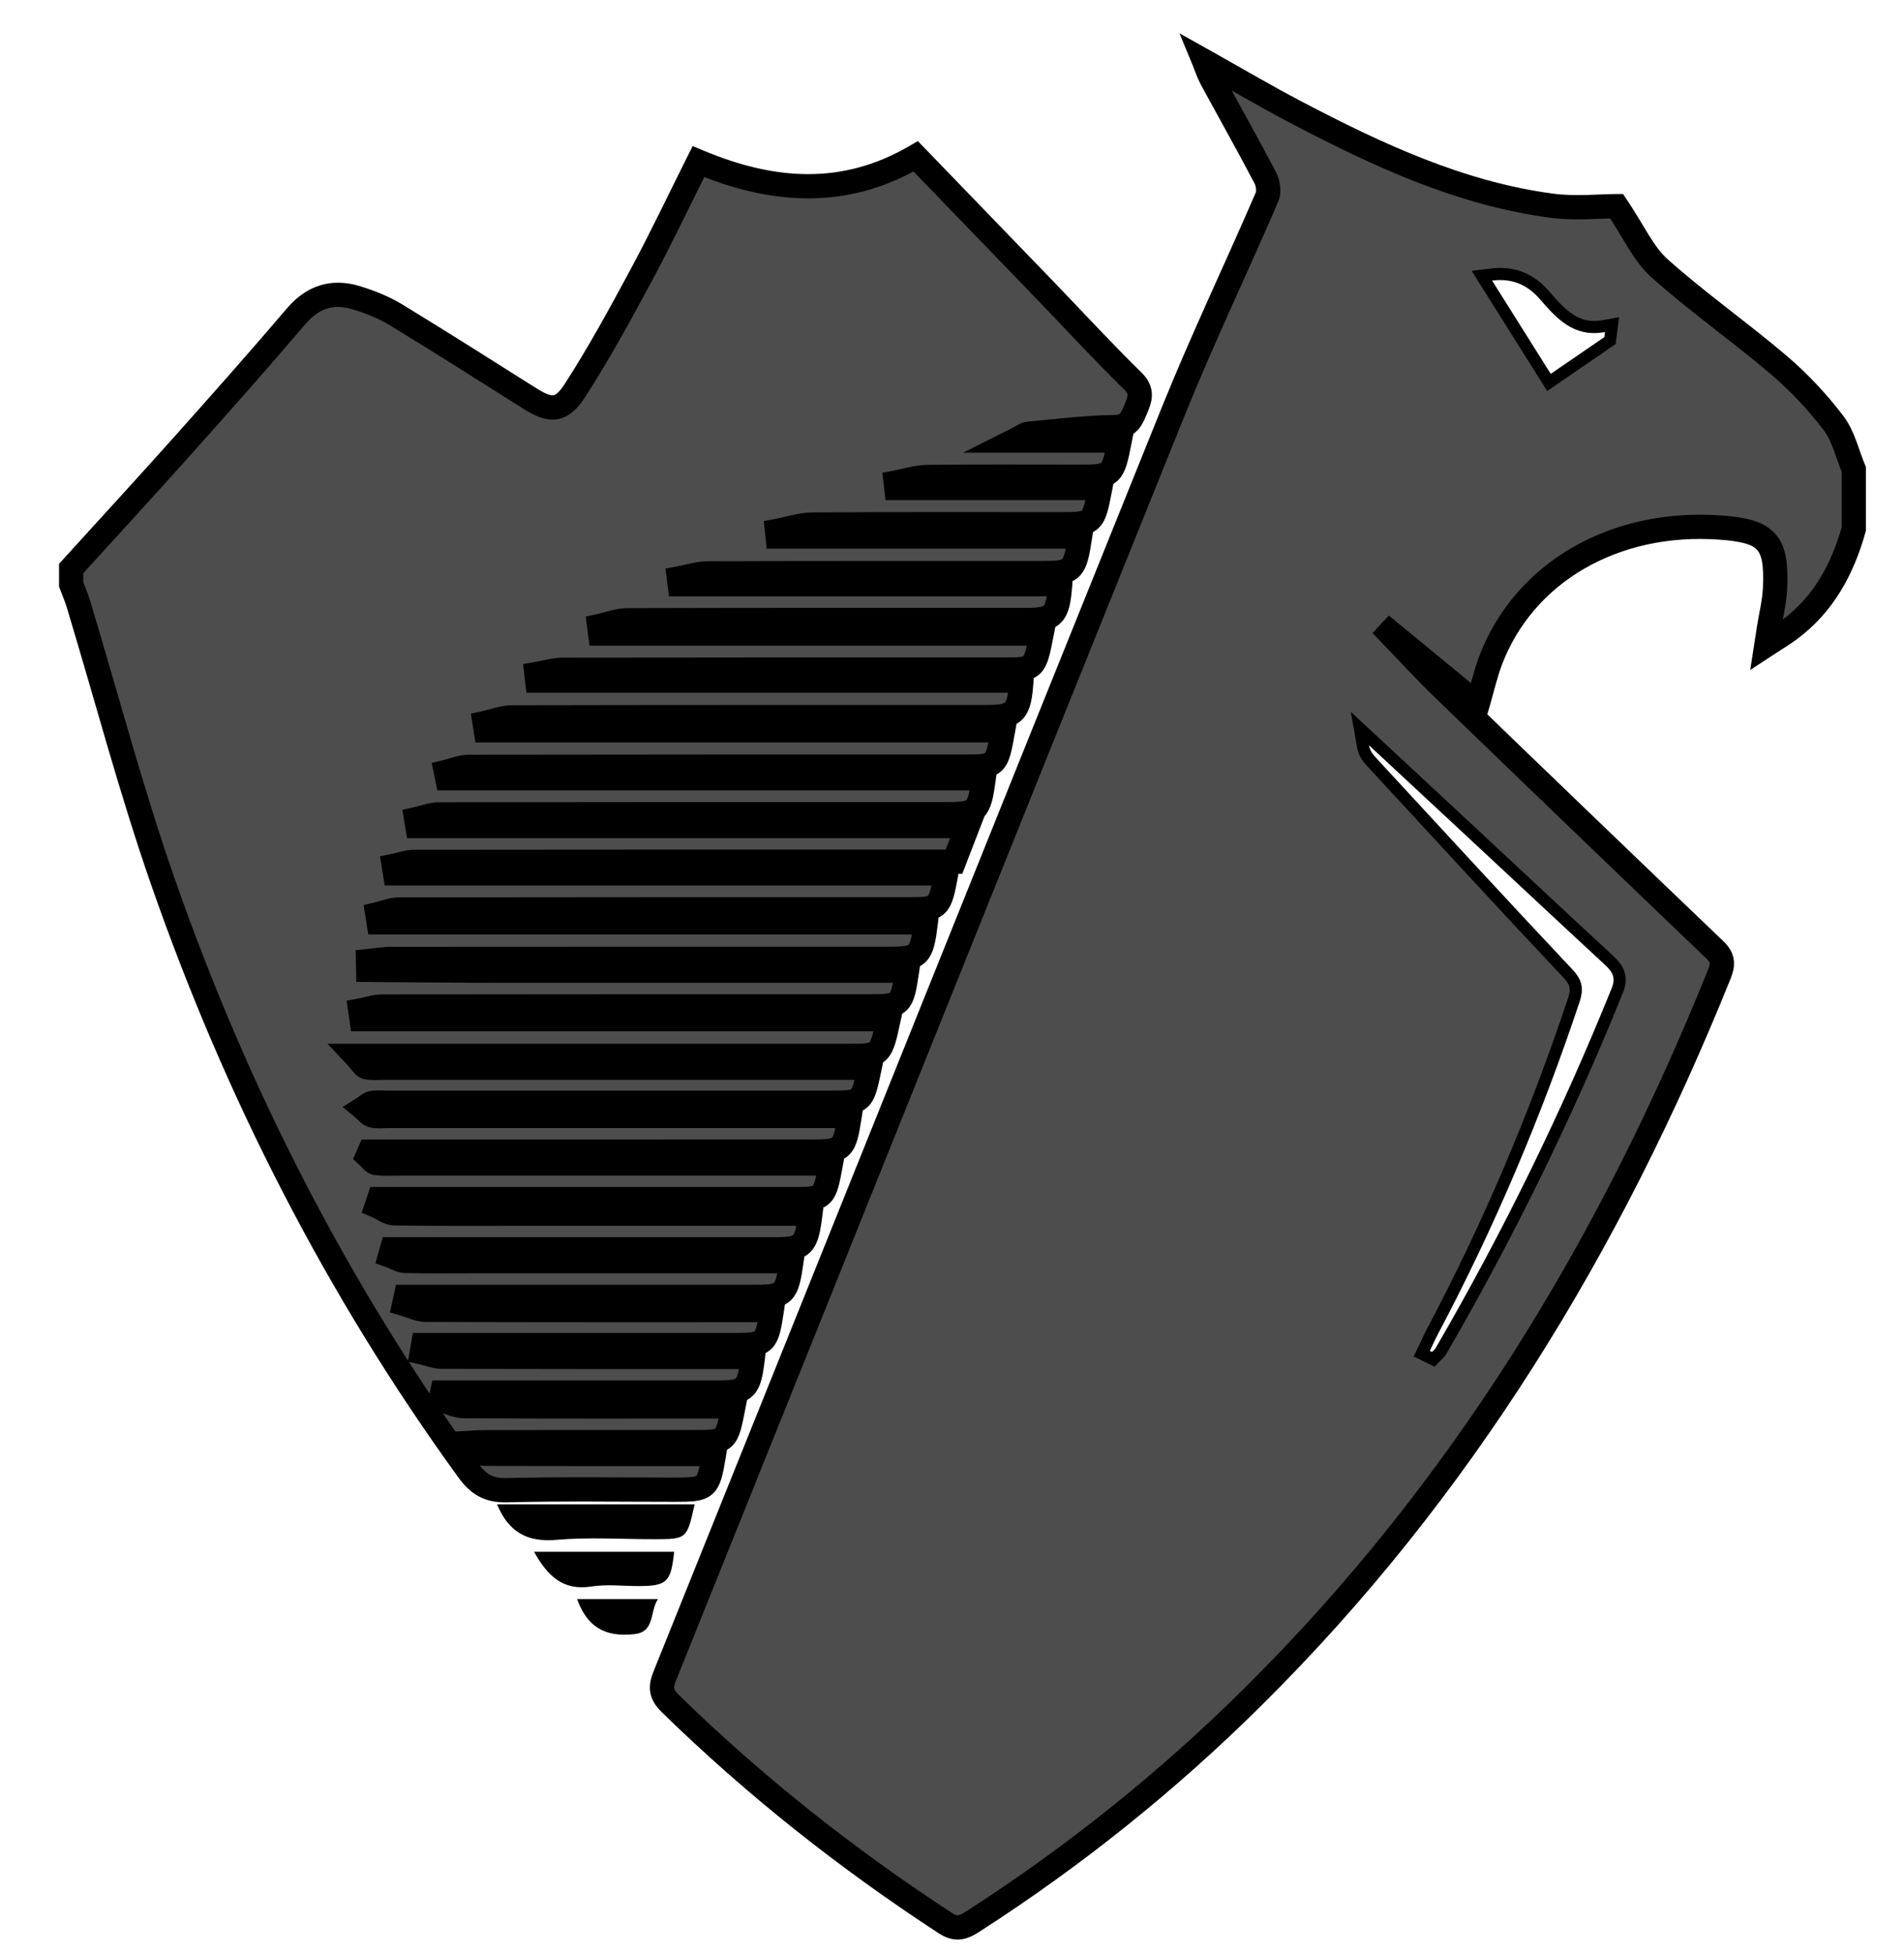 
<svg version="1.1" id="logo" xmlns="http://www.w3.org/2000/svg" xmlns:xlink="http://www.w3.org/1999/xlink" x="0px" y="0px"
	 width="157px" height="161px" viewBox="0 0 157 161" style="enable-background:new 0 0 157 161;" xml:space="preserve" >




<defs>

<style type="text/css">

<![CDATA[
	.st0{fill-rule:evenodd;clip-rule:evenodd;}
	.st1{fill-rule:evenodd;clip-rule:evenodd;fill:#FFFFFF;}
	.st2{fill-rule:evenodd;clip-rule:evenodd;fill:#4D4D4D;stroke:#000000;stroke-width:2;stroke-miterlimit:10;}
]]>

#logo{
	cursor: pointer;
}

#logo:hover .st2{

fill: #000;
stroke: red;
transition: .8s;

}

#logo.clickit .st2{
	fill: yellow;
	stroke: black;
}

.st2{
	stroke-dasharray: 2000;
	stroke-dashoffset:0;
	-webkit-animation: dash 2s linear forwards;
	animation: dash 10s linear forwards;

}

@-webkit-keyframes dash{
	from{
		stroke-dashoffset: 2000;
	}
	to{
		stroke-dashoffset: 0;
		fill: yellow;
		stroke: black;
	}
}
</style>

<script type="text/javascript">

	var clicker= document.querySelector("#logo");
	clicker.addEventListener('click',function(){
		this.classList.toggle('clickit');
	});

</script>

</defs>


<path class="st2" d="M152.862,43.606c-0.929,3.323-2.497,6.24-5.342,8.332c-0.52,0.381-1.076,0.712-1.867,1.231
	c0.099-0.64,0.155-1.02,0.216-1.399c0.17-1.072,0.44-2.139,0.493-3.218c0.186-3.897-0.629-4.775-4.521-5.057
	c-8.701-0.628-16.17,3.683-18.933,10.966c-0.418,1.099-0.673,2.258-1.066,3.602c-2.485-2.045-4.858-3.996-7.23-5.948
	c-0.021,0.022-0.041,0.045-0.062,0.068c1.5,1.55,2.956,3.144,4.506,4.642c7.435,7.185,14.886,14.352,22.358,21.497
	c0.676,0.646,0.687,1.184,0.359,1.995c-9.001,22.345-21.285,42.573-38.486,59.612c-7.02,6.955-14.695,13.104-23.007,18.457
	c-0.787,0.506-1.378,0.789-2.316,0.178c-8.138-5.309-15.719-11.303-22.674-18.092c-0.714-0.697-0.894-1.248-0.492-2.246
	C68.782,103.493,82.7,68.733,96.707,34.009c2.418-5.991,5.208-11.833,7.771-17.766c0.187-0.434,0.088-1.14-0.144-1.581
	c-1.439-2.743-2.961-5.443-4.438-8.167c-0.252-0.465-0.414-0.979-0.617-1.471c2.551,1.427,5.069,2.914,7.657,4.269
	c6.648,3.481,13.437,6.648,20.972,7.661c2.003,0.269,4.071,0.042,5.391,0.042c1.419,2.104,2.203,3.927,3.547,5.126
	c3.142,2.807,6.617,5.238,9.829,7.974c1.665,1.419,3.196,3.054,4.521,4.795c0.816,1.073,1.127,2.53,1.665,3.815
	C152.862,40.339,152.862,41.973,152.862,43.606z M117.901,111.375c0.059,0.029,0.117,0.059,0.176,0.088
	c0.106-0.111,0.238-0.207,0.313-0.335c5.541-9.546,10.385-19.434,14.513-29.672c0.364-0.903,0.015-1.378-0.586-1.934
	c-3.711-3.43-7.399-6.885-11.099-10.328c-2.775-2.584-5.555-5.164-8.332-7.746c0.08,0.453,0.314,0.746,0.568,1.021
	c5.386,5.825,10.748,11.672,16.189,17.444c0.84,0.892,0.965,1.609,0.597,2.713c-3.148,9.444-7.015,18.58-11.677,27.377
	C118.326,110.453,118.122,110.917,117.901,111.375z M132.289,27.795c0.017-0.139,0.034-0.277,0.052-0.416
	c-2.609,0.469-3.988-1.134-5.411-2.762c-0.945-1.082-2.179-1.703-3.896-1.485c1.647,2.62,3.215,5.112,4.836,7.692
	C129.471,29.728,130.88,28.762,132.289,27.795z"/>
<path class="st2" d="M5.868,46.873c3.101-3.414,6.224-6.807,9.296-10.246c3.117-3.489,6.22-6.992,9.255-10.551
	c1.373-1.611,3.002-2.119,4.95-1.53c1.131,0.342,2.266,0.793,3.273,1.404c3.718,2.258,7.384,4.6,11.067,6.915
	c1.673,1.053,2.572,1.079,3.698-0.667c1.996-3.097,3.766-6.346,5.512-9.595c1.616-3.008,3.079-6.098,4.673-9.279
	c6.099,2.559,12.031,3.006,17.918-0.434c3.563,3.688,7.109,7.354,10.649,11.026c2.416,2.507,4.774,5.074,7.261,7.508
	c0.847,0.83,0.574,1.487,0.231,2.305c-0.341,0.808-0.577,1.476-1.777,1.487c-2.363,0.024-4.725,0.33-7.086,0.545
	c-0.239,0.021-0.462,0.218-1.146,0.561c3.208,0,5.934,0,8.686,0c-0.568,2.919-0.641,2.981-3.278,2.981
	c-4.191,0-8.384-0.027-12.575,0.022c-0.874,0.01-1.745,0.3-2.617,0.462c0.018,0.149,0.035,0.298,0.052,0.447
	c5.593,0,11.188,0,16.813,0c-0.566,2.955-0.605,2.988-3.294,2.988c-6.805,0.001-13.61-0.021-20.415,0.025
	c-0.982,0.007-1.963,0.342-2.944,0.526c0.016,0.155,0.031,0.309,0.048,0.464c8.305,0,16.61,0,24.942,0
	c-0.442,2.89-0.584,3.014-3.243,3.014c-9.146,0.001-18.291-0.01-27.437,0.02c-0.799,0.002-1.597,0.271-2.395,0.417
	c0.02,0.159,0.04,0.318,0.06,0.477c10.454,0,20.909,0,31.375,0c-0.192,2.607-0.544,2.953-2.85,2.953
	c-10.942,0-21.885-0.01-32.827,0.022c-0.78,0.002-1.557,0.311-2.336,0.476c0.026,0.206,0.052,0.411,0.079,0.617
	c12.121,0,24.242,0,36.41,0c-0.583,2.971-0.583,2.971-3.207,2.971c-12.086,0-24.171-0.006-36.257,0.016
	c-0.732,0.002-1.464,0.231-2.197,0.355c0.021,0.18,0.042,0.36,0.062,0.541c13.305,0,26.609,0,39.926,0
	c-0.176,2.655-0.544,3.008-2.961,3.008c-13.011,0.001-26.022-0.008-39.033,0.022c-0.756,0.001-1.512,0.306-2.268,0.469
	c0.031,0.199,0.063,0.397,0.095,0.596c14.208,0,28.417,0,42.654,0c-0.532,2.984-0.543,2.995-3.239,2.995
	c-13.609,0-27.22-0.006-40.83,0.019c-0.623,0-1.246,0.276-1.869,0.424c0.035,0.171,0.07,0.34,0.105,0.511
	c14.743,0,29.486,0,44.241,0c-0.38,2.796-0.563,2.966-3.112,2.966c-13.938,0-27.874-0.005-41.81,0.018
	c-0.625,0.001-1.251,0.256-1.876,0.393c0.031,0.189,0.063,0.378,0.094,0.568c15.038,0,30.075,0,45.382,0
	c-0.431,1.117-0.773,2.006-1.134,2.941c-1.053,0-2.031,0-3.008,0c-13.828,0-27.655-0.004-41.483,0.015
	c-0.565,0-1.131,0.212-1.696,0.326c0.033,0.207,0.066,0.415,0.099,0.622c15.14,0,30.28,0,45.454,0
	c-0.551,2.917-0.596,2.957-3.144,2.957c-13.991,0-27.983-0.004-41.974,0.018c-0.599,0.001-1.198,0.259-1.796,0.398
	c0.035,0.22,0.07,0.442,0.105,0.663c15.032,0,30.064,0,45.121,0c-0.34,2.809-0.555,3.006-3.063,3.006
	c-13.665,0-27.329-0.002-40.994,0.009c-0.645,0-1.289,0.12-1.935,0.184c0.004,0.239,0.007,0.478,0.012,0.717
	c2.896,0.022,5.792,0.053,8.687,0.064c2.995,0.011,5.989,0.002,8.982,0.002c2.94,0,5.88,0,8.82,0c2.994,0,5.989,0,8.983,0
	c2.979,0,5.96,0,8.962,0c-0.426,2.883-0.492,2.943-3.091,2.943c-13.392,0.001-26.784-0.004-40.176,0.016
	c-0.607,0-1.213,0.214-1.82,0.328c0.035,0.239,0.07,0.477,0.105,0.716c14.469,0,28.939,0,43.458,0
	c-0.652,3.022-0.652,3.022-3.344,3.022c-12.793,0-25.586,0-38.38,0c-0.588,0-1.177,0-2.233,0c0.501,0.533,0.673,0.883,0.911,0.935
	c0.468,0.102,0.973,0.044,1.463,0.044c12.739,0.001,25.478,0,38.217,0c0.594,0,1.189,0,1.802,0
	c-0.603,2.886-0.603,2.886-3.296,2.886c-12.141,0-24.28,0-36.42,0c-0.435,0-0.88-0.048-1.303,0.026
	c-0.26,0.047-0.487,0.283-0.729,0.435c0.249,0.206,0.471,0.522,0.754,0.594c0.409,0.104,0.864,0.034,1.3,0.034
	c12.031,0.001,24.063,0,36.093,0.001c0.647,0,1.295,0,1.957,0c-0.438,2.818-0.573,2.939-3.205,2.939
	c-11.487,0.001-22.973,0.001-34.46,0.001c-0.642,0-1.283,0-1.925,0c-0.051,0.117-0.103,0.236-0.155,0.356
	c0.223,0.201,0.426,0.537,0.675,0.577c0.585,0.091,1.193,0.045,1.792,0.045c11.323,0,22.647,0,33.97,0c0.577,0,1.153,0,1.761,0
	c-0.532,2.913-0.564,2.94-3.152,2.94c-10.778,0-21.558,0-32.337,0c-0.591,0-1.182,0-1.773,0c-0.063,0.188-0.125,0.375-0.188,0.563
	c0.488,0.211,0.973,0.6,1.463,0.607c3.701,0.051,7.403,0.027,11.105,0.027c7.132,0,14.264,0,21.395,0c0.595,0,1.188,0,1.795,0
	c-0.328,2.683-0.601,2.939-3.012,2.939c-9.908,0.001-19.815,0-29.724,0c-0.59,0-1.18,0-1.77,0c-0.049,0.175-0.099,0.351-0.148,0.526
	c0.418,0.151,0.833,0.423,1.254,0.433c1.959,0.048,3.919,0.021,5.879,0.021c8.057,0,16.114,0,24.17,0c0.591,0,1.182,0,1.792,0
	c-0.396,2.768-0.584,2.94-3.092,2.94c-8.982,0-17.965,0-26.947,0c-0.589,0-1.179,0-1.768,0c-0.042,0.194-0.083,0.391-0.125,0.585
	c0.591,0.17,1.181,0.48,1.771,0.483c8.928,0.029,17.857,0.021,26.785,0.021c0.578,0,1.156,0,1.755,0
	c-0.415,2.772-0.538,2.885-2.997,2.885c-8.003,0-16.006,0-24.008,0c-0.584,0-1.168,0-1.752,0c-0.034,0.201-0.068,0.403-0.103,0.605
	c0.553,0.125,1.106,0.356,1.66,0.359c7.948,0.023,15.896,0.016,23.844,0.016c0.597,0,1.191,0,1.797,0
	c-0.324,2.728-0.553,2.941-3.109,2.941c-6.914,0-13.828,0-20.741,0c-0.592,0-1.184,0-1.775,0c-0.042,0.199-0.085,0.4-0.127,0.6
	c0.649,0.182,1.298,0.514,1.949,0.516c6.805,0.037,13.61,0.023,20.415,0.023c0.584,0,1.167,0,1.784,0
	c-0.571,2.943-0.571,2.943-3.305,2.943c-5.716,0.004-11.432,0-17.148,0.006c-0.569,0-1.138,0.053-1.706,0.082
	c-0.016,0.197-0.032,0.391-0.049,0.588c0.612,0.102,1.222,0.287,1.833,0.287c5.662,0.023,11.324,0.014,16.985,0.016
	c0.589,0,1.177,0,1.788,0c-0.474,2.871-0.556,2.943-3.231,2.943c-4.626,0-9.256-0.074-13.88,0.043
	c-1.5,0.037-2.339-0.508-3.175-1.66C27.785,106.301,19.5,90.074,13.446,72.73c-2.628-7.533-4.662-15.272-6.974-22.915
	c-0.168-0.556-0.401-1.091-0.604-1.636C5.868,47.743,5.868,47.308,5.868,46.873z"/>

<path class="st0" d="M5.868,182.436c2.268-3.949,4.681-7.818,6.748-11.871c1.109-2.174,2.531-3.08,4.868-2.785
	c0.52,0.066,1.056,0.01,1.948,0.01c-1.709,3.076-3.277,5.904-4.85,8.73c-0.501,0.902-1.055,1.773-1.517,2.695
	c-0.528,1.057-0.312,1.742,1.008,1.926c3.969,0.547,5.083,0.059,7.086-3.355c1.565-2.668,3.16-5.328,4.587-8.07
	c0.755-1.451,1.7-2.135,3.34-1.943c0.898,0.104,1.819,0.018,2.989,0.018c-0.392,0.871-0.649,1.566-1.006,2.207
	c-1.905,3.416-3.943,6.76-5.727,10.238c-1.888,3.678-4.925,5.416-8.87,5.688c-2.436,0.168-4.901,0.166-7.334-0.014
	c-1.114-0.082-2.183-0.773-3.271-1.188C5.868,183.957,5.868,183.197,5.868,182.436z"/>
<path class="st0" d="M152.862,175.246c-2.459,2.371-5.464,2.902-8.732,2.703c-0.641-0.039-1.308,0.352-1.962,0.543
	c0.042,0.229,0.084,0.457,0.127,0.686c1.021,0,2.045,0,3.067,0c0.067,0.225,0.134,0.447,0.201,0.67
	c-1.831,0.861-3.659,1.723-5.49,2.584c0.036,0.139,0.072,0.277,0.108,0.414c2.776,0,5.554,0,8.369,0
	c-0.49,2.523-0.936,2.908-3.15,2.908c-3.424,0-6.846,0-10.626,0c1.708-3.199,3.308-6.201,4.908-9.199
	c-0.092-0.119-0.184-0.236-0.275-0.354c-1.957,2.139-4.48,1.576-6.869,1.74c-0.74,0.051-1.456,0.439-2.185,0.676
	c0.028,0.201,0.057,0.404,0.085,0.605c1.188,0,2.377-0.021,3.564,0.004c2.697,0.055,3.241,1.02,1.879,3.33
	c-0.92,1.559-2.175,2.924-3.994,3.074c-2.733,0.219-5.495,0.055-8.48,0.055c2.133-1.916,4.345-3.027,7.104-2.996
	c0.755,0.012,1.517-0.367,2.275-0.568c-0.032-0.221-0.063-0.443-0.096-0.668c-1.42,0-2.839,0.016-4.259-0.002
	c-1.912-0.029-2.363-0.764-1.542-2.443c1.338-2.732,3.346-4.191,6.566-4.125c6.465,0.129,12.937,0.039,19.405,0.039
	C152.862,175.031,152.862,175.141,152.862,175.246z"/>
<path class="st0" d="M120.3,189.906c-3.431,2.143-6.371,4.807-10.919,4.756c-18.887-0.209-37.776-0.066-56.665-0.121
	c-1.786-0.006-2.785,0.512-2.983,2.512c2.086,0,4.161,0,6.235,0c0.048,0.164,0.095,0.33,0.143,0.494
	c-2.625,1.184-4.661,3.627-7.907,3.467c-1.589-0.08-1.528,1.191-2.215,2.252c5.16,0,10.077,0,15.438,0
	c-0.947,1.645-1.687,3.004-2.517,4.303c-0.155,0.242-0.67,0.361-1.021,0.365c-6.527,0.018-13.056,0.014-19.869,0.014
	c0.298-0.729,0.458-1.281,0.734-1.771c2.801-4.973,5.64-9.926,8.422-14.908c0.604-1.084,1.393-1.504,2.628-1.504
	c23.081,0.023,46.162,0.018,69.241,0.023C119.464,189.787,119.881,189.865,120.3,189.906z"/>
<path class="st0" d="M53.515,185.598c2.306-4.242,4.55-8.371,6.999-12.873c-2.384,0-4.31-0.1-6.213,0.063
	c-0.531,0.045-1.132,0.785-1.467,1.346c-1.723,2.893-3.345,5.84-5.051,8.74c-1.964,3.342-2.68,3.613-6.604,2.605
	c0.253-0.605,0.442-1.229,0.754-1.779c2.649-4.678,5.345-9.33,7.974-14.02c0.753-1.34,1.8-1.916,3.312-1.9
	c3.37,0.035,6.74-0.014,10.11,0.02c3.379,0.031,4.455,1.777,2.874,4.721c-1.824,3.395-3.698,6.762-5.61,10.107
	C58.782,185.795,57.498,186.328,53.515,185.598z"/>
<path class="st0" d="M100.562,181.18c-0.976,1.662-1.705,3.039-2.585,4.309c-0.238,0.344-0.934,0.512-1.421,0.516
	c-3.696,0.041-7.395,0.037-11.092,0.006c-0.696-0.006-1.406-0.139-2.087-0.309c-1.455-0.367-2.034-1.357-1.775-2.813
	c0.104-0.582,0.223-1.201,0.51-1.703c1.938-3.391,3.802-6.83,5.933-10.096c1.402-2.152,3.674-3.273,6.253-3.32
	c4.999-0.088,10.002-0.025,15.003-0.02c0.144,0.002,0.285,0.082,0.888,0.266c-3.361,1.744-5.775,4.525-9.563,4.623
	c-1.846,0.045-3.694,0.01-5.542-0.008c-1.472-0.012-2.639,0.516-3.418,1.811c-0.951,1.582-1.975,3.121-2.857,4.74
	c-0.803,1.469-0.48,1.977,1.181,1.99C93.356,181.201,96.725,181.18,100.562,181.18z"/>
<path class="st0" d="M71.077,207.918c1.323-2.34,2.498-4.477,3.753-6.57c0.215-0.357,0.764-0.717,1.167-0.73
	c2.305-0.068,4.614-0.035,7.196-0.035c-1.859,2.758-4.562,1.949-6.882,2.248c0.01,0.188,0.02,0.377,0.03,0.564
	c0.597,0.145,1.193,0.285,2.261,0.541c-1.48,0.789-2.609,1.391-3.738,1.994c0.003,0.09,0.004,0.178,0.006,0.268
	c1.693,0,3.39,0.035,5.08-0.035c0.266-0.01,0.565-0.449,0.759-0.748c0.414-0.639,0.766-1.314,1.146-1.973
	c1.413-2.459,4.747-3.682,7.356-2.6c0.45,0.186,0.708,0.84,1.169,1.418c0.526-1.848,2.009-1.789,3.582-1.719
	c1.956,0.088,3.919,0.014,5.878,0.023c2.743,0.014,3.092,0.627,1.768,3.1c-0.539,1.004-1.145,1.98-1.605,3.021
	c-0.573,1.291-1.421,1.689-2.857,1.086c0.837-1.598,1.656-3.158,2.512-4.787c-1.38-0.52-2.328-0.285-2.95,1.039
	c-0.438,0.932-1.02,1.797-1.479,2.719c-0.611,1.234-1.481,1.654-2.935,0.996c0.847-1.531,1.671-3.023,2.501-4.525
	c-1.779-0.637-2.041-0.551-2.897,0.914c-0.493,0.846-0.978,1.695-1.446,2.555c-0.612,1.123-1.334,1.695-2.77,1.232
	c-0.743-0.238-1.689,0.152-2.709,0.279c0.103-0.725,0.173-1.223,0.245-1.736c-1.35-0.246-2.531-0.395-3.283,1.086
	c-0.181,0.355-0.935,0.584-1.431,0.592c-2.717,0.057-5.434,0.033-8.151,0.02C72.038,208.15,71.724,208.039,71.077,207.918z
	 M84.128,204.305c1.248-0.145,2.614,0.613,3.013-1.264C85.812,202.523,84.827,202.633,84.128,204.305z"/>
<path class="st0" d="M111.33,185.553c0.229-0.502,0.414-1,0.669-1.453c1.484-2.66,3.012-5.291,4.466-7.965
	c0.586-1.08,1.348-1.574,2.61-1.51c1.791,0.092,3.593-0.035,5.385,0.045c2.478,0.113,3.152,1.162,2.092,3.346
	c-0.56,1.154-1.414,2.16-2.12,3.244c-0.223,0.346-0.484,0.701-0.578,1.09c-0.74,3.055-1.705,3.719-4.885,3.238
	c0.285-0.703,0.563-1.389,0.941-2.326c-1.226,0-2.294-0.072-3.344,0.037c-0.397,0.043-0.865,0.418-1.11,0.773
	C114.08,186.07,113.928,186.15,111.33,185.553z M122.749,177.963c-3.696-0.33-4.18-0.1-4.612,2.133
	C122.042,180.283,122.277,180.18,122.749,177.963z"/>
<path class="st0" d="M68.676,185.572c0.274-0.631,0.548-1.264,0.822-1.893c-2.218-0.908-3.565-0.352-5.03,1.334
	c-0.674,0.775-2.067,0.922-3.492,1.498c0.087-0.869,0.025-1.217,0.16-1.447c1.546-2.68,3.008-5.422,4.749-7.967
	c0.604-0.883,1.859-1.652,2.92-1.822c2.012-0.316,4.106-0.293,6.151-0.164c1.61,0.102,2.188,1.025,1.455,2.48
	c-1.313,2.609-2.749,5.186-4.445,7.551c-0.494,0.691-2.045,0.629-3.112,0.908C68.795,185.891,68.734,185.73,68.676,185.572z
	 M67.673,180.068c4.061,0.27,4.319,0.16,4.658-1.877C69.806,177.375,68.271,177.963,67.673,180.068z"/>
<path class="st0" d="M104.849,185.803c-0.978,0-1.961,0.072-2.93-0.02c-1.362-0.125-1.881-1.078-1.3-2.188
	c1.256-2.396,2.625-4.752,4.153-6.982c0.486-0.707,1.592-1.271,2.474-1.373c2.092-0.238,4.227-0.283,6.332-0.172
	c1.531,0.08,2.095,1.15,1.367,2.553c-1.121,2.164-2.292,4.332-3.724,6.295c-0.629,0.861-1.889,1.416-2.974,1.748
	c-1.058,0.328-2.258,0.191-3.396,0.262C104.851,185.883,104.85,185.842,104.849,185.803z M104.886,182.299
	c2.721,1.459,4.996-0.006,6.067-4.328C107.312,177.578,106.263,178.314,104.886,182.299z"/>
<path class="st0" d="M23.975,185.576c1.963-3.445,3.808-6.752,5.751-10c0.238-0.398,0.999-0.656,1.528-0.676
	c2.173-0.074,4.352-0.076,6.527-0.018c1.935,0.053,2.549,1.063,1.641,2.801c-1.285,2.451-2.666,4.857-4.052,7.256
	c-0.842,1.453-2.206,0.65-3.735,0.832c1.459-2.766,2.775-5.264,4.123-7.818c-3.442-0.693-3.89-0.514-5.4,2.098
	c-0.653,1.129-1.393,2.225-1.896,3.418C27.647,185.4,26.28,186.045,23.975,185.576z"/>
<path class="st0" d="M71.254,199.168c-1.582,0-2.914,0-4.693,0c2.24-1.873,4.191-3.295,6.824-3.395
	c0.434-0.016,0.865-0.098,1.298-0.098c2.705-0.01,5.41-0.006,8.184,0.223c-1.866,1.605-3.549,3.52-6.252,3.383
	c-1.11-0.059-1.718,0.275-2.211,1.197c-0.895,1.676-1.854,3.316-2.789,4.969c-1.758,3.105-1.019,2.879-5.255,2.717
	C67.982,205.182,69.563,202.279,71.254,199.168z"/>
<path class="st0" d="M40.984,124.025c5.485,0,10.884,0,16.293,0c-0.637,2.877-0.637,2.877-3.408,2.877
	c-2.659,0-5.332-0.178-7.97,0.053C43.51,127.166,41.959,126.359,40.984,124.025z"/>
<path class="st0" d="M44.842,175.188c-0.796,1.457-1.584,2.916-2.391,4.367c-0.842,1.516-1.703,3.021-2.553,4.531
	c-1.158,2.057-1.561,2.211-4.094,1.424c1.822-3.287,3.503-6.623,5.521-9.744c0.485-0.75,2.081-0.783,3.166-1.145
	C44.608,174.811,44.725,175,44.842,175.188z"/>
<path class="st0" d="M44.039,127.939c3.981,0,7.764,0,11.547,0c-0.253,2.498-0.593,2.828-2.927,2.828c-1.302,0-2.63-0.162-3.9,0.037
	C46.428,131.166,45.159,129.951,44.039,127.939z"/>
<path class="st0" d="M47.59,131.844c2.16,0,4.316,0,6.663,0c-0.695,1.037-0.224,2.682-1.917,2.883
	C49.851,135.016,48.396,134.088,47.59,131.844z"/>
<path class="st0" d="M60.025,202.41c0.036-0.779,0.061-1.303,0.093-2.002c1.741,0,3.399-0.059,5.047,0.051
	c0.331,0.02,0.856,0.672,0.858,1.033c0.002,0.303-0.615,0.854-0.983,0.875C63.439,202.465,61.83,202.41,60.025,202.41z"/>
<path class="st1" d="M117.901,111.375c0.221-0.457,0.425-0.922,0.662-1.371c4.662-8.798,8.528-17.933,11.677-27.377
	c0.368-1.104,0.243-1.822-0.597-2.713c-5.441-5.772-10.804-11.62-16.189-17.444c-0.254-0.275-0.488-0.567-0.568-1.021
	c2.777,2.582,5.557,5.162,8.332,7.746c3.699,3.443,7.388,6.898,11.099,10.328c0.601,0.555,0.95,1.03,0.586,1.934
	c-4.128,10.239-8.972,20.126-14.513,29.672c-0.074,0.128-0.206,0.224-0.313,0.335C118.019,111.433,117.96,111.404,117.901,111.375z"
	/>
<path class="st1" d="M132.289,27.795c-1.409,0.966-2.818,1.933-4.419,3.029c-1.621-2.58-3.188-5.072-4.836-7.692
	c1.717-0.217,2.95,0.404,3.896,1.485c1.423,1.628,2.802,3.23,5.411,2.762C132.323,27.518,132.306,27.656,132.289,27.795z"/>
<path class="st1" d="M84.128,204.305c0.699-1.672,1.684-1.781,3.013-1.264C86.742,204.918,85.376,204.16,84.128,204.305z"/>
<path class="st1" d="M122.749,177.963c-0.472,2.217-0.707,2.32-4.612,2.133C118.569,177.863,119.053,177.633,122.749,177.963z"/>
<path class="st1" d="M67.673,180.068c0.598-2.105,2.133-2.693,4.658-1.877C71.992,180.229,71.733,180.338,67.673,180.068z"/>
<path class="st1" d="M104.886,182.299c1.377-3.984,2.426-4.721,6.067-4.328C109.882,182.293,107.606,183.758,104.886,182.299z"/>
</svg>
